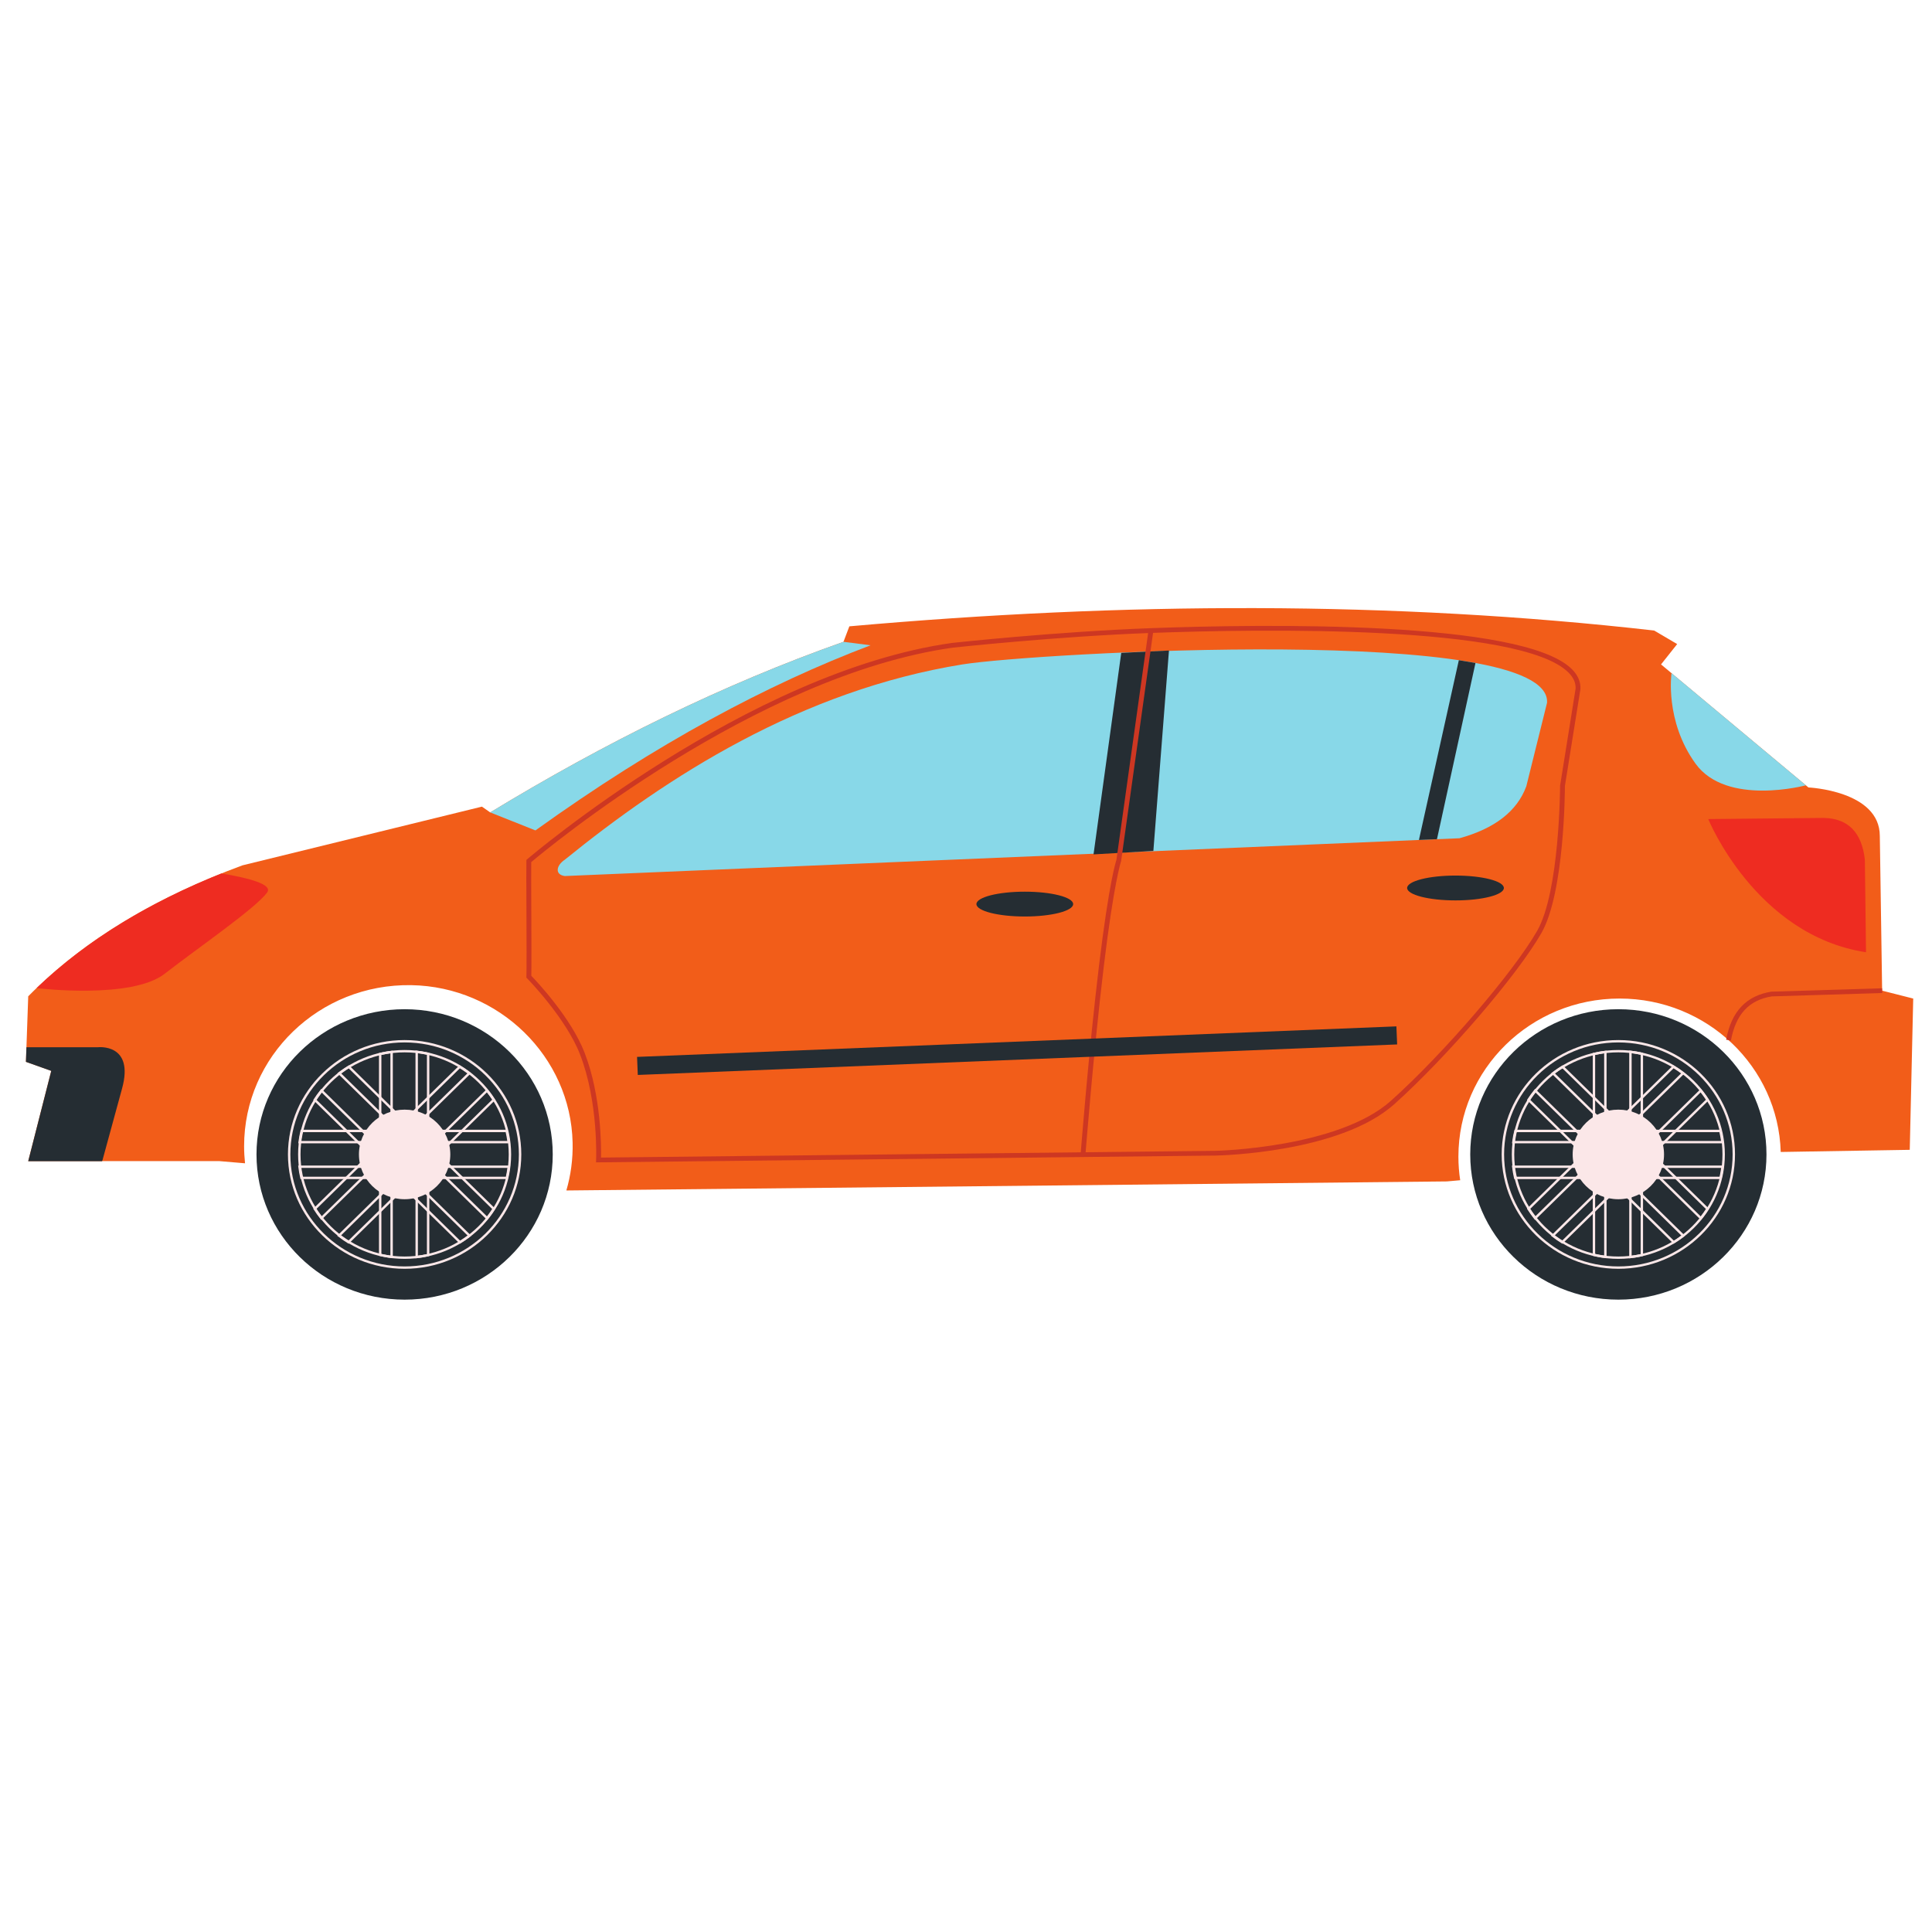 <?xml version="1.0" encoding="UTF-8" standalone="no"?>
<svg
   xmlns:dc="http://purl.org/dc/elements/1.1/"
   xmlns:cc="http://creativecommons.org/ns#"
   xmlns:rdf="http://www.w3.org/1999/02/22-rdf-syntax-ns#"
   xmlns:svg="http://www.w3.org/2000/svg"
   xmlns="http://www.w3.org/2000/svg"
   xmlns:sodipodi="http://sodipodi.sourceforge.net/DTD/sodipodi-0.dtd"
   xmlns:inkscape="http://www.inkscape.org/namespaces/inkscape"
   width="150"
   height="150"
   viewBox="0 0 39.687 39.688"
   version="1.1"
   id="svg6542"
   inkscape:export-filename="C:\Users\olevch\OneDrive - SoftServe, Inc\Desktop\razvivator\transport\land_transport\bg.png"
   inkscape:export-xdpi="300"
   inkscape:export-ydpi="300"
   inkscape:version="1.0.2-2 (e86c870879, 2021-01-15)"
   sodipodi:docname="icon.svg">
  <defs
     id="defs6536" />
  <sodipodi:namedview
     id="base"
     pagecolor="#ffffff"
     bordercolor="#666666"
     borderopacity="1.0"
     inkscape:pageopacity="0.0"
     inkscape:pageshadow="2"
     inkscape:zoom="3.959798"
     inkscape:cx="104.85257"
     inkscape:cy="93.730932"
     inkscape:document-units="mm"
     inkscape:current-layer="layer1"
     inkscape:document-rotation="0"
     showgrid="false"
     units="px"
     inkscape:window-width="1920"
     inkscape:window-height="1001"
     inkscape:window-x="-9"
     inkscape:window-y="-9"
     inkscape:window-maximized="1" />
  <g
     inkscape:label="Layer 1"
     inkscape:groupmode="layer"
     id="layer1">
    <g
       id="g6482"
       transform="matrix(0.255,0,0,0.25,-200.709,-172.758)">
      <path
         id="path1890"
         style="fill:#f25d19;fill-opacity:1;fill-rule:nonzero;stroke:none;stroke-width:0.133"
         d="m 940.94,785.513 -10.395,0.176 c -0.201,-6.995 -5.937,-12.607 -12.981,-12.607 -7.171,0 -12.985,5.816 -12.985,12.987 0,0.66 0.049,1.308 0.144,1.943 l -1.073,0.097 -70.871,0.743 -0.061,-0.005 c 0.356,-1.244 0.533,-2.563 0.503,-3.928 -0.152,-7.06 -5.935,-12.816 -12.997,-12.937 -7.415,-0.127 -13.467,5.847 -13.467,13.231 0,0.476 0.027,0.944 0.075,1.407 l -2.067,-0.179 h -15.399 l 1.856,-7.42 -2.04,-0.743 0.184,-5.38 c 4.632,-4.779 10.52,-8.219 17.255,-10.76 l 19.295,-4.825 0.669,0.475 c 9.249,-5.735 18.713,-10.511 28.457,-14.017 l 0.473,-1.273 c 22.081,-2.007 43.739,-2.1 64.833,0.345 l 1.855,1.113 -1.299,1.671 10.924,9.301 0.949,0.809 c 0,0 5.751,0.26 5.751,3.988 l 0.187,12.709 0.236,0.061 2.268,0.588 -0.279,12.431" />
      <path
         id="path1892"
         style="fill:#ee2c21;fill-opacity:1;fill-rule:nonzero;stroke:none;stroke-width:0.133"
         d="m 937.416,769.279 -0.093,-7.605 c -0.247,-2.257 -1.36,-3.403 -3.34,-3.433 l -9.276,0.093 c 0,0 3.804,9.555 12.709,10.945" />
      <path
         id="path1894"
         style="fill:#88d8e8;fill-opacity:1;fill-rule:nonzero;stroke:none;stroke-width:0.133"
         d="m 864.659,745.621 c -13.045,2.144 -23.845,9.251 -32.067,16.052 -0.705,0.484 -0.817,1.227 0,1.343 l 72.077,-3.105 c 2.847,-0.803 4.639,-2.224 5.38,-4.268 l 1.671,-6.864 c 0.409,-6.539 -41.415,-4.085 -47.061,-3.157" />
      <path
         id="path1896"
         style="fill:#cd3722;fill-opacity:1;fill-rule:nonzero;stroke:none;stroke-width:0.133"
         d="m 829.893,771.212 c 0.447,0.472 3.204,3.453 4.295,6.327 1.337,3.528 1.341,7.652 1.323,8.611 l 49.491,-0.555 c 0.097,-10e-4 9.901,-0.229 14.155,-4.123 4.232,-3.871 9.841,-10.524 11.769,-13.957 1.811,-3.228 1.845,-11.844 1.845,-11.931 l 1.248,-7.955 c 0.025,-0.472 -0.159,-0.913 -0.571,-1.333 -3.852,-3.935 -24.805,-3.588 -33.632,-3.255 -7.597,0.285 -15.768,1.187 -15.967,1.209 -15.875,2.273 -32.78,16.604 -33.961,17.621 -0.009,0.497 -0.003,2.171 0.005,3.933 0.009,2.209 0.02,4.699 0,5.407 z m 5.211,15.333 0.009,-0.207 c 0.003,-0.047 0.195,-4.737 -1.293,-8.66 -1.132,-2.991 -4.236,-6.223 -4.267,-6.256 l -0.059,-0.06 0.004,-0.083 c 0.024,-0.561 0.012,-3.171 0.003,-5.472 -0.008,-1.969 -0.016,-3.669 -0.003,-4.035 l 0.003,-0.083 0.064,-0.056 c 0.176,-0.156 17.737,-15.412 34.232,-17.772 l 0.007,-10e-4 c 0.081,-0.008 8.331,-0.923 15.997,-1.211 8.884,-0.335 29.967,-0.675 33.925,3.372 0.487,0.496 0.716,1.051 0.681,1.648 l -1.248,7.945 c 0.001,0.327 -0.033,8.773 -1.893,12.088 -1.944,3.464 -7.589,10.163 -11.845,14.056 -4.364,3.993 -14.005,4.219 -14.413,4.227 l -49.904,0.559" />
      <path
         id="path1898"
         style="fill:#252d33;fill-opacity:1;fill-rule:nonzero;stroke:none;stroke-width:0.133"
         d="m 875.185,761.237 2.233,-16.559 3.844,-0.192 -1.256,16.467 -4.821,0.284" />
      <path
         id="path1900"
         style="fill:#cd3722;fill-opacity:1;fill-rule:nonzero;stroke:none;stroke-width:0.133"
         d="m 874.532,785.927 -0.388,-0.028 c 0.005,-0.085 0.656,-8.556 1.483,-15.529 0.828,-6.991 1.379,-8.604 1.401,-8.669 l 2.587,-18.88 0.388,0.052 -2.596,18.92 c -0.015,0.055 -0.573,1.705 -1.392,8.624 -0.825,6.964 -1.475,15.428 -1.483,15.511" />
      <path
         id="path1902"
         style="fill:#88d8e8;fill-opacity:1;fill-rule:nonzero;stroke:none;stroke-width:0.133"
         d="m 932.572,755.56 c 0,0 -6.38,1.752 -8.885,-1.772 -2.504,-3.525 -1.94,-7.447 -1.94,-7.447 l 10.825,9.219" />
      <path
         id="path1904"
         style="fill:#252d33;fill-opacity:1;fill-rule:nonzero;stroke:none;stroke-width:0.133"
         d="m 899.584,775.369 -61.172,2.508 0.06,1.483 61.172,-2.507 -0.06,-1.484" />
      <path
         id="path1906"
         style="fill:#cd3722;fill-opacity:1;fill-rule:nonzero;stroke:none;stroke-width:0.133"
         d="m 926.532,776.532 -0.384,-0.069 c 0.425,-2.32 1.615,-3.609 3.637,-3.947 l 8.923,-0.277 0.013,0.391 -8.899,0.275 c -1.839,0.308 -2.892,1.461 -3.291,3.628" />
      <path
         id="path1908"
         style="fill:#252d33;fill-opacity:1;fill-rule:nonzero;stroke:none;stroke-width:0.133"
         d="m 901.399,760.051 3.215,-14.771 1.341,0.228 -3.103,14.48 -1.453,0.063" />
      <path
         id="path1910"
         style="fill:#252d33;fill-opacity:1;fill-rule:nonzero;stroke:none;stroke-width:0.133"
         d="m 819.688,773.959 c 6.589,0 11.932,5.343 11.932,11.932 0,6.591 -5.343,11.933 -11.932,11.933 -6.591,0 -11.933,-5.343 -11.933,-11.933 0,-6.589 5.343,-11.932 11.933,-11.932" />
      <path
         id="path1912"
         style="fill:#fbe7e8;fill-opacity:1;fill-rule:nonzero;stroke:none;stroke-width:0.133"
         d="m 819.688,777.504 c -4.624,0 -8.387,3.763 -8.387,8.387 0,4.625 3.763,8.388 8.387,8.388 4.624,0 8.387,-3.763 8.387,-8.388 0,-4.624 -3.763,-8.387 -8.387,-8.387 z m 0,16.968 c -4.732,0 -8.581,-3.848 -8.581,-8.581 0,-4.732 3.849,-8.581 8.581,-8.581 4.731,0 8.581,3.849 8.581,8.581 0,4.733 -3.851,8.581 -8.581,8.581" />
      <path
         id="path1914"
         style="fill:#fbe7e8;fill-opacity:1;fill-rule:nonzero;stroke:none;stroke-width:0.133"
         d="m 819.688,776.688 c -5.076,0 -9.205,4.128 -9.205,9.203 0,5.076 4.129,9.204 9.205,9.204 5.073,0 9.204,-4.128 9.204,-9.204 0,-5.075 -4.131,-9.203 -9.204,-9.203 z m 0,18.601 c -5.183,0 -9.399,-4.216 -9.399,-9.399 0,-5.183 4.216,-9.397 9.399,-9.397 5.183,0 9.399,4.215 9.399,9.397 0,5.183 -4.216,9.399 -9.399,9.399" />
      <path
         id="path1916"
         style="fill:#fbe7e8;fill-opacity:1;fill-rule:nonzero;stroke:none;stroke-width:0.133"
         d="m 820.757,777.573 v 16.636 c 0.248,-0.031 0.491,-0.073 0.727,-0.125 v -16.387 c -0.236,-0.051 -0.479,-0.093 -0.727,-0.124 z m -0.193,16.856 v -17.075 l 0.108,0.011 c 0.317,0.037 0.631,0.091 0.931,0.16 l 0.076,0.016 v 16.7 l -0.076,0.017 c -0.3,0.068 -0.613,0.121 -0.931,0.159 l -0.108,0.012" />
      <path
         id="path1918"
         style="fill:#fbe7e8;fill-opacity:1;fill-rule:nonzero;stroke:none;stroke-width:0.133"
         d="m 817.817,794.068 c 0.241,0.056 0.485,0.1 0.725,0.131 v -16.616 c -0.247,0.035 -0.491,0.079 -0.725,0.131 z m 0.92,0.353 -0.109,-0.012 c -0.309,-0.039 -0.623,-0.095 -0.931,-0.168 l -0.075,-0.017 v -16.665 l 0.075,-0.017 c 0.299,-0.071 0.612,-0.127 0.931,-0.168 l 0.109,-0.012 v 17.06" />
      <path
         id="path1920"
         style="fill:#fbe7e8;fill-opacity:1;fill-rule:nonzero;stroke:none;stroke-width:0.133"
         d="m 811.457,787.724 h 16.387 c 0.051,-0.236 0.093,-0.477 0.124,-0.725 h -16.636 c 0.031,0.248 0.073,0.489 0.125,0.725 z m 16.543,0.193 h -16.699 l -0.017,-0.075 c -0.071,-0.299 -0.123,-0.612 -0.159,-0.929 l -0.012,-0.109 h 17.076 l -0.013,0.109 c -0.037,0.317 -0.091,0.631 -0.157,0.929 l -0.019,0.075" />
      <path
         id="path1922"
         style="fill:#fbe7e8;fill-opacity:1;fill-rule:nonzero;stroke:none;stroke-width:0.133"
         d="m 811.341,784.785 h 16.617 c -0.032,-0.243 -0.077,-0.485 -0.132,-0.725 h -16.355 c -0.053,0.237 -0.097,0.479 -0.131,0.725 z m 16.84,0.193 h -17.061 l 0.013,-0.108 c 0.04,-0.316 0.096,-0.629 0.167,-0.931 l 0.017,-0.076 h 16.665 l 0.017,0.076 c 0.073,0.308 0.129,0.62 0.168,0.931 l 0.013,0.108" />
      <path
         id="path1924"
         style="fill:#fbe7e8;fill-opacity:1;fill-rule:nonzero;stroke:none;stroke-width:0.133"
         d="m 814.552,792.556 c 0.197,0.151 0.399,0.293 0.601,0.424 l 11.588,-11.587 c -0.129,-0.2 -0.271,-0.403 -0.427,-0.6 z m 0.631,0.673 -0.067,-0.041 c -0.261,-0.164 -0.523,-0.349 -0.771,-0.547 l -0.087,-0.068 12.075,-12.075 0.068,0.085 c 0.201,0.255 0.387,0.513 0.547,0.771 l 0.041,0.065 -11.807,11.809" />
      <path
         id="path1926"
         style="fill:#fbe7e8;fill-opacity:1;fill-rule:nonzero;stroke:none;stroke-width:0.133"
         d="m 812.575,790.377 c 0.128,0.207 0.269,0.409 0.419,0.605 l 11.751,-11.749 c -0.199,-0.149 -0.401,-0.291 -0.605,-0.42 z m 0.399,0.901 -0.067,-0.087 c -0.196,-0.252 -0.377,-0.512 -0.54,-0.776 l -0.041,-0.067 11.784,-11.784 0.067,0.041 c 0.263,0.163 0.524,0.344 0.776,0.539 l 0.085,0.069 -0.076,0.079 -11.988,11.985" />
      <path
         id="path1928"
         style="fill:#fbe7e8;fill-opacity:1;fill-rule:nonzero;stroke:none;stroke-width:0.133"
         d="m 812.576,781.393 11.585,11.587 c 0.204,-0.131 0.407,-0.273 0.601,-0.424 l -11.764,-11.763 c -0.153,0.2 -0.297,0.401 -0.423,0.6 z m 11.559,11.836 -11.808,-11.809 0.041,-0.065 c 0.16,-0.255 0.343,-0.513 0.545,-0.771 l 0.068,-0.085 12.076,12.075 -0.085,0.068 c -0.251,0.197 -0.509,0.383 -0.772,0.547 l -0.065,0.041" />
      <path
         id="path1930"
         style="fill:#fbe7e8;fill-opacity:1;fill-rule:nonzero;stroke:none;stroke-width:0.133"
         d="m 814.572,779.233 11.749,11.749 c 0.149,-0.196 0.289,-0.399 0.42,-0.605 l -11.564,-11.564 c -0.205,0.129 -0.409,0.271 -0.605,0.42 z m 11.768,12.045 -0.079,-0.079 -11.985,-11.985 0.087,-0.069 c 0.252,-0.195 0.512,-0.376 0.776,-0.539 l 0.067,-0.041 11.784,11.784 -0.041,0.067 c -0.163,0.264 -0.344,0.524 -0.539,0.776 l -0.069,0.087" />
      <path
         id="path1932"
         style="fill:#fbe7e8;fill-opacity:1;fill-rule:nonzero;stroke:none;stroke-width:0.133"
         d="m 819.688,782.211 c 2.032,0 3.68,1.648 3.68,3.68 0,2.033 -1.648,3.681 -3.68,3.681 -2.033,0 -3.68,-1.648 -3.68,-3.681 0,-2.032 1.647,-3.68 3.68,-3.68" />
      <path
         id="path1934"
         style="fill:#fbe7e8;fill-opacity:1;fill-rule:nonzero;stroke:none;stroke-width:0.133"
         d="m 819.688,784.648 c -0.685,0 -1.244,0.557 -1.244,1.243 0,0.687 0.559,1.244 1.244,1.244 0.684,0 1.241,-0.557 1.241,-1.244 0,-0.685 -0.557,-1.243 -1.241,-1.243 z m 0,2.68 c -0.793,0 -1.437,-0.644 -1.437,-1.437 0,-0.792 0.644,-1.436 1.437,-1.436 0.792,0 1.437,0.644 1.437,1.436 0,0.793 -0.645,1.437 -1.437,1.437" />
      <path
         id="path1936"
         style="fill:#252d33;fill-opacity:1;fill-rule:nonzero;stroke:none;stroke-width:0.133"
         d="m 917.465,773.959 c 6.589,0 11.932,5.343 11.932,11.932 0,6.591 -5.343,11.933 -11.932,11.933 -6.591,0 -11.933,-5.343 -11.933,-11.933 0,-6.589 5.343,-11.932 11.933,-11.932" />
      <path
         id="path1938"
         style="fill:#fbe7e8;fill-opacity:1;fill-rule:nonzero;stroke:none;stroke-width:0.133"
         d="m 917.465,777.504 c -4.625,0 -8.387,3.763 -8.387,8.387 0,4.625 3.761,8.388 8.387,8.388 4.623,0 8.387,-3.763 8.387,-8.388 0,-4.624 -3.764,-8.387 -8.387,-8.387 z m 0,16.968 c -4.732,0 -8.583,-3.848 -8.583,-8.581 0,-4.732 3.851,-8.581 8.583,-8.581 4.731,0 8.58,3.849 8.58,8.581 0,4.733 -3.849,8.581 -8.58,8.581" />
      <path
         id="path1940"
         style="fill:#fbe7e8;fill-opacity:1;fill-rule:nonzero;stroke:none;stroke-width:0.133"
         d="m 917.465,776.688 c -5.075,0 -9.205,4.128 -9.205,9.203 0,5.076 4.131,9.204 9.205,9.204 5.073,0 9.204,-4.128 9.204,-9.204 0,-5.075 -4.131,-9.203 -9.204,-9.203 z m 0,18.601 c -5.184,0 -9.4,-4.216 -9.4,-9.399 0,-5.183 4.216,-9.397 9.4,-9.397 5.181,0 9.397,4.215 9.397,9.397 0,5.183 -4.216,9.399 -9.397,9.399" />
      <path
         id="path1942"
         style="fill:#fbe7e8;fill-opacity:1;fill-rule:nonzero;stroke:none;stroke-width:0.133"
         d="m 918.535,777.573 v 16.636 c 0.249,-0.031 0.492,-0.073 0.725,-0.125 v -16.387 c -0.233,-0.051 -0.477,-0.093 -0.725,-0.124 z m -0.195,16.856 v -17.075 l 0.109,0.011 c 0.319,0.037 0.632,0.091 0.929,0.16 l 0.076,0.016 v 16.7 l -0.076,0.017 c -0.297,0.068 -0.611,0.121 -0.929,0.159 l -0.109,0.012" />
      <path
         id="path1944"
         style="fill:#fbe7e8;fill-opacity:1;fill-rule:nonzero;stroke:none;stroke-width:0.133"
         d="m 915.595,794.068 c 0.243,0.056 0.485,0.1 0.725,0.131 v -16.616 c -0.245,0.035 -0.489,0.077 -0.725,0.131 z m 0.92,0.353 -0.108,-0.012 c -0.309,-0.039 -0.623,-0.095 -0.932,-0.168 l -0.073,-0.017 v -16.665 l 0.073,-0.017 c 0.301,-0.071 0.613,-0.127 0.931,-0.168 l 0.109,-0.012 v 17.06" />
      <path
         id="path1946"
         style="fill:#fbe7e8;fill-opacity:1;fill-rule:nonzero;stroke:none;stroke-width:0.133"
         d="m 909.235,787.724 h 16.385 c 0.052,-0.236 0.095,-0.477 0.127,-0.725 h -16.637 c 0.031,0.248 0.075,0.489 0.125,0.725 z m 16.541,0.193 h -16.697 l -0.019,-0.075 c -0.068,-0.299 -0.121,-0.612 -0.157,-0.929 l -0.013,-0.109 h 17.076 l -0.012,0.109 c -0.036,0.317 -0.091,0.631 -0.159,0.929 l -0.019,0.075" />
      <path
         id="path1948"
         style="fill:#fbe7e8;fill-opacity:1;fill-rule:nonzero;stroke:none;stroke-width:0.133"
         d="m 909.119,784.785 h 16.617 c -0.035,-0.247 -0.077,-0.488 -0.131,-0.725 h -16.355 c -0.056,0.24 -0.1,0.483 -0.132,0.725 z m 16.84,0.193 h -17.061 l 0.013,-0.108 c 0.037,-0.311 0.093,-0.623 0.168,-0.931 l 0.016,-0.076 h 16.665 l 0.017,0.076 c 0.072,0.301 0.128,0.615 0.167,0.931 l 0.015,0.108" />
      <path
         id="path1950"
         style="fill:#fbe7e8;fill-opacity:1;fill-rule:nonzero;stroke:none;stroke-width:0.133"
         d="m 912.331,792.556 c 0.195,0.151 0.395,0.293 0.599,0.424 l 11.589,-11.587 c -0.132,-0.204 -0.275,-0.405 -0.427,-0.6 z m 0.628,0.673 -0.067,-0.041 c -0.264,-0.165 -0.523,-0.349 -0.769,-0.547 l -0.087,-0.068 12.075,-12.075 0.068,0.085 c 0.196,0.249 0.381,0.507 0.547,0.771 l 0.041,0.064 -0.055,0.056 -11.753,11.755" />
      <path
         id="path1952"
         style="fill:#fbe7e8;fill-opacity:1;fill-rule:nonzero;stroke:none;stroke-width:0.133"
         d="m 910.352,790.377 c 0.128,0.207 0.269,0.409 0.419,0.605 l 11.749,-11.749 c -0.193,-0.148 -0.396,-0.288 -0.604,-0.42 z m 0.4,0.901 -0.068,-0.087 c -0.196,-0.252 -0.377,-0.512 -0.54,-0.776 l -0.041,-0.067 11.784,-11.784 0.067,0.041 c 0.269,0.167 0.529,0.348 0.775,0.54 l 0.087,0.068 -0.077,0.079 -11.985,11.985" />
      <path
         id="path1954"
         style="fill:#fbe7e8;fill-opacity:1;fill-rule:nonzero;stroke:none;stroke-width:0.133"
         d="m 910.352,781.393 11.587,11.587 c 0.203,-0.131 0.405,-0.273 0.6,-0.424 l -11.761,-11.763 c -0.151,0.195 -0.295,0.396 -0.425,0.6 z m 11.559,11.836 -11.808,-11.811 0.041,-0.064 c 0.165,-0.264 0.351,-0.521 0.548,-0.771 l 0.067,-0.085 12.075,12.075 -0.085,0.068 c -0.249,0.197 -0.509,0.383 -0.772,0.547 l -0.065,0.041" />
      <path
         id="path1956"
         style="fill:#fbe7e8;fill-opacity:1;fill-rule:nonzero;stroke:none;stroke-width:0.133"
         d="m 912.349,779.233 11.749,11.749 c 0.151,-0.196 0.291,-0.399 0.42,-0.605 l -11.564,-11.564 c -0.205,0.129 -0.408,0.271 -0.605,0.42 z m 11.768,12.045 -0.079,-0.079 -11.985,-11.985 0.087,-0.069 c 0.252,-0.195 0.512,-0.376 0.777,-0.539 l 0.065,-0.041 11.784,11.784 -0.041,0.067 c -0.163,0.264 -0.344,0.524 -0.539,0.776 l -0.069,0.087" />
      <path
         id="path1958"
         style="fill:#fbe7e8;fill-opacity:1;fill-rule:nonzero;stroke:none;stroke-width:0.133"
         d="m 917.465,782.211 c 2.032,0 3.679,1.648 3.679,3.68 0,2.033 -1.647,3.681 -3.679,3.681 -2.033,0 -3.681,-1.648 -3.681,-3.681 0,-2.032 1.648,-3.68 3.681,-3.68" />
      <path
         id="path1960"
         style="fill:#fbe7e8;fill-opacity:1;fill-rule:nonzero;stroke:none;stroke-width:0.133"
         d="m 917.465,784.648 c -0.685,0 -1.243,0.557 -1.243,1.243 0,0.687 0.557,1.244 1.243,1.244 0.684,0 1.243,-0.557 1.243,-1.244 0,-0.685 -0.559,-1.243 -1.243,-1.243 z m 0,2.68 c -0.793,0 -1.437,-0.644 -1.437,-1.437 0,-0.792 0.644,-1.436 1.437,-1.436 0.792,0 1.437,0.644 1.437,1.436 0,0.793 -0.645,1.437 -1.437,1.437" />
      <path
         id="path1962"
         style="fill:#252d33;fill-opacity:1;fill-rule:nonzero;stroke:none;stroke-width:0.133"
         d="m 904.345,762.977 c 2.151,0 3.896,0.457 3.896,1.021 0,0.563 -1.745,1.02 -3.896,1.02 -2.152,0 -3.896,-0.457 -3.896,-1.02 0,-0.564 1.744,-1.021 3.896,-1.021" />
      <path
         id="path1964"
         style="fill:#252d33;fill-opacity:1;fill-rule:nonzero;stroke:none;stroke-width:0.133"
         d="m 869.648,764.301 c 2.153,0 3.896,0.456 3.896,1.02 0,0.563 -1.743,1.02 -3.896,1.02 -2.151,0 -3.896,-0.457 -3.896,-1.02 0,-0.564 1.745,-1.02 3.896,-1.02" />
      <path
         id="path3794"
         style="fill:#88d8e8;fill-opacity:1;fill-rule:nonzero;stroke:none;stroke-width:0.133"
         d="m 857.221,744.055 -2.18,-0.285 c -9.745,3.508 -19.208,8.284 -28.459,14.017 l 3.644,1.48 c 9.785,-7.168 18.693,-12.003 26.995,-15.212" />
      <path
         id="path3796"
         style="fill:#ee2c21;fill-opacity:1;fill-rule:nonzero;stroke:none;stroke-width:0.133"
         d="m 804.923,762.805 c -5.715,2.34 -10.765,5.385 -14.885,9.42 0.211,0.025 7.665,0.925 10.319,-1.179 2.689,-2.132 7.328,-5.379 8.256,-6.679 0.489,-0.684 -1.603,-1.215 -3.689,-1.563" />
      <path
         id="path3798"
         style="fill:#252d33;fill-opacity:1;fill-rule:nonzero;stroke:none;stroke-width:0.133"
         d="m 794.977,777.084 h -5.755 l -0.041,1.201 2.04,0.743 -1.856,7.421 h 5.948 l 0.033,-0.076 c 0,0 0.585,-2.187 1.583,-5.911 0.997,-3.723 -1.952,-3.379 -1.952,-3.379" />
    </g>
  </g>
</svg>
